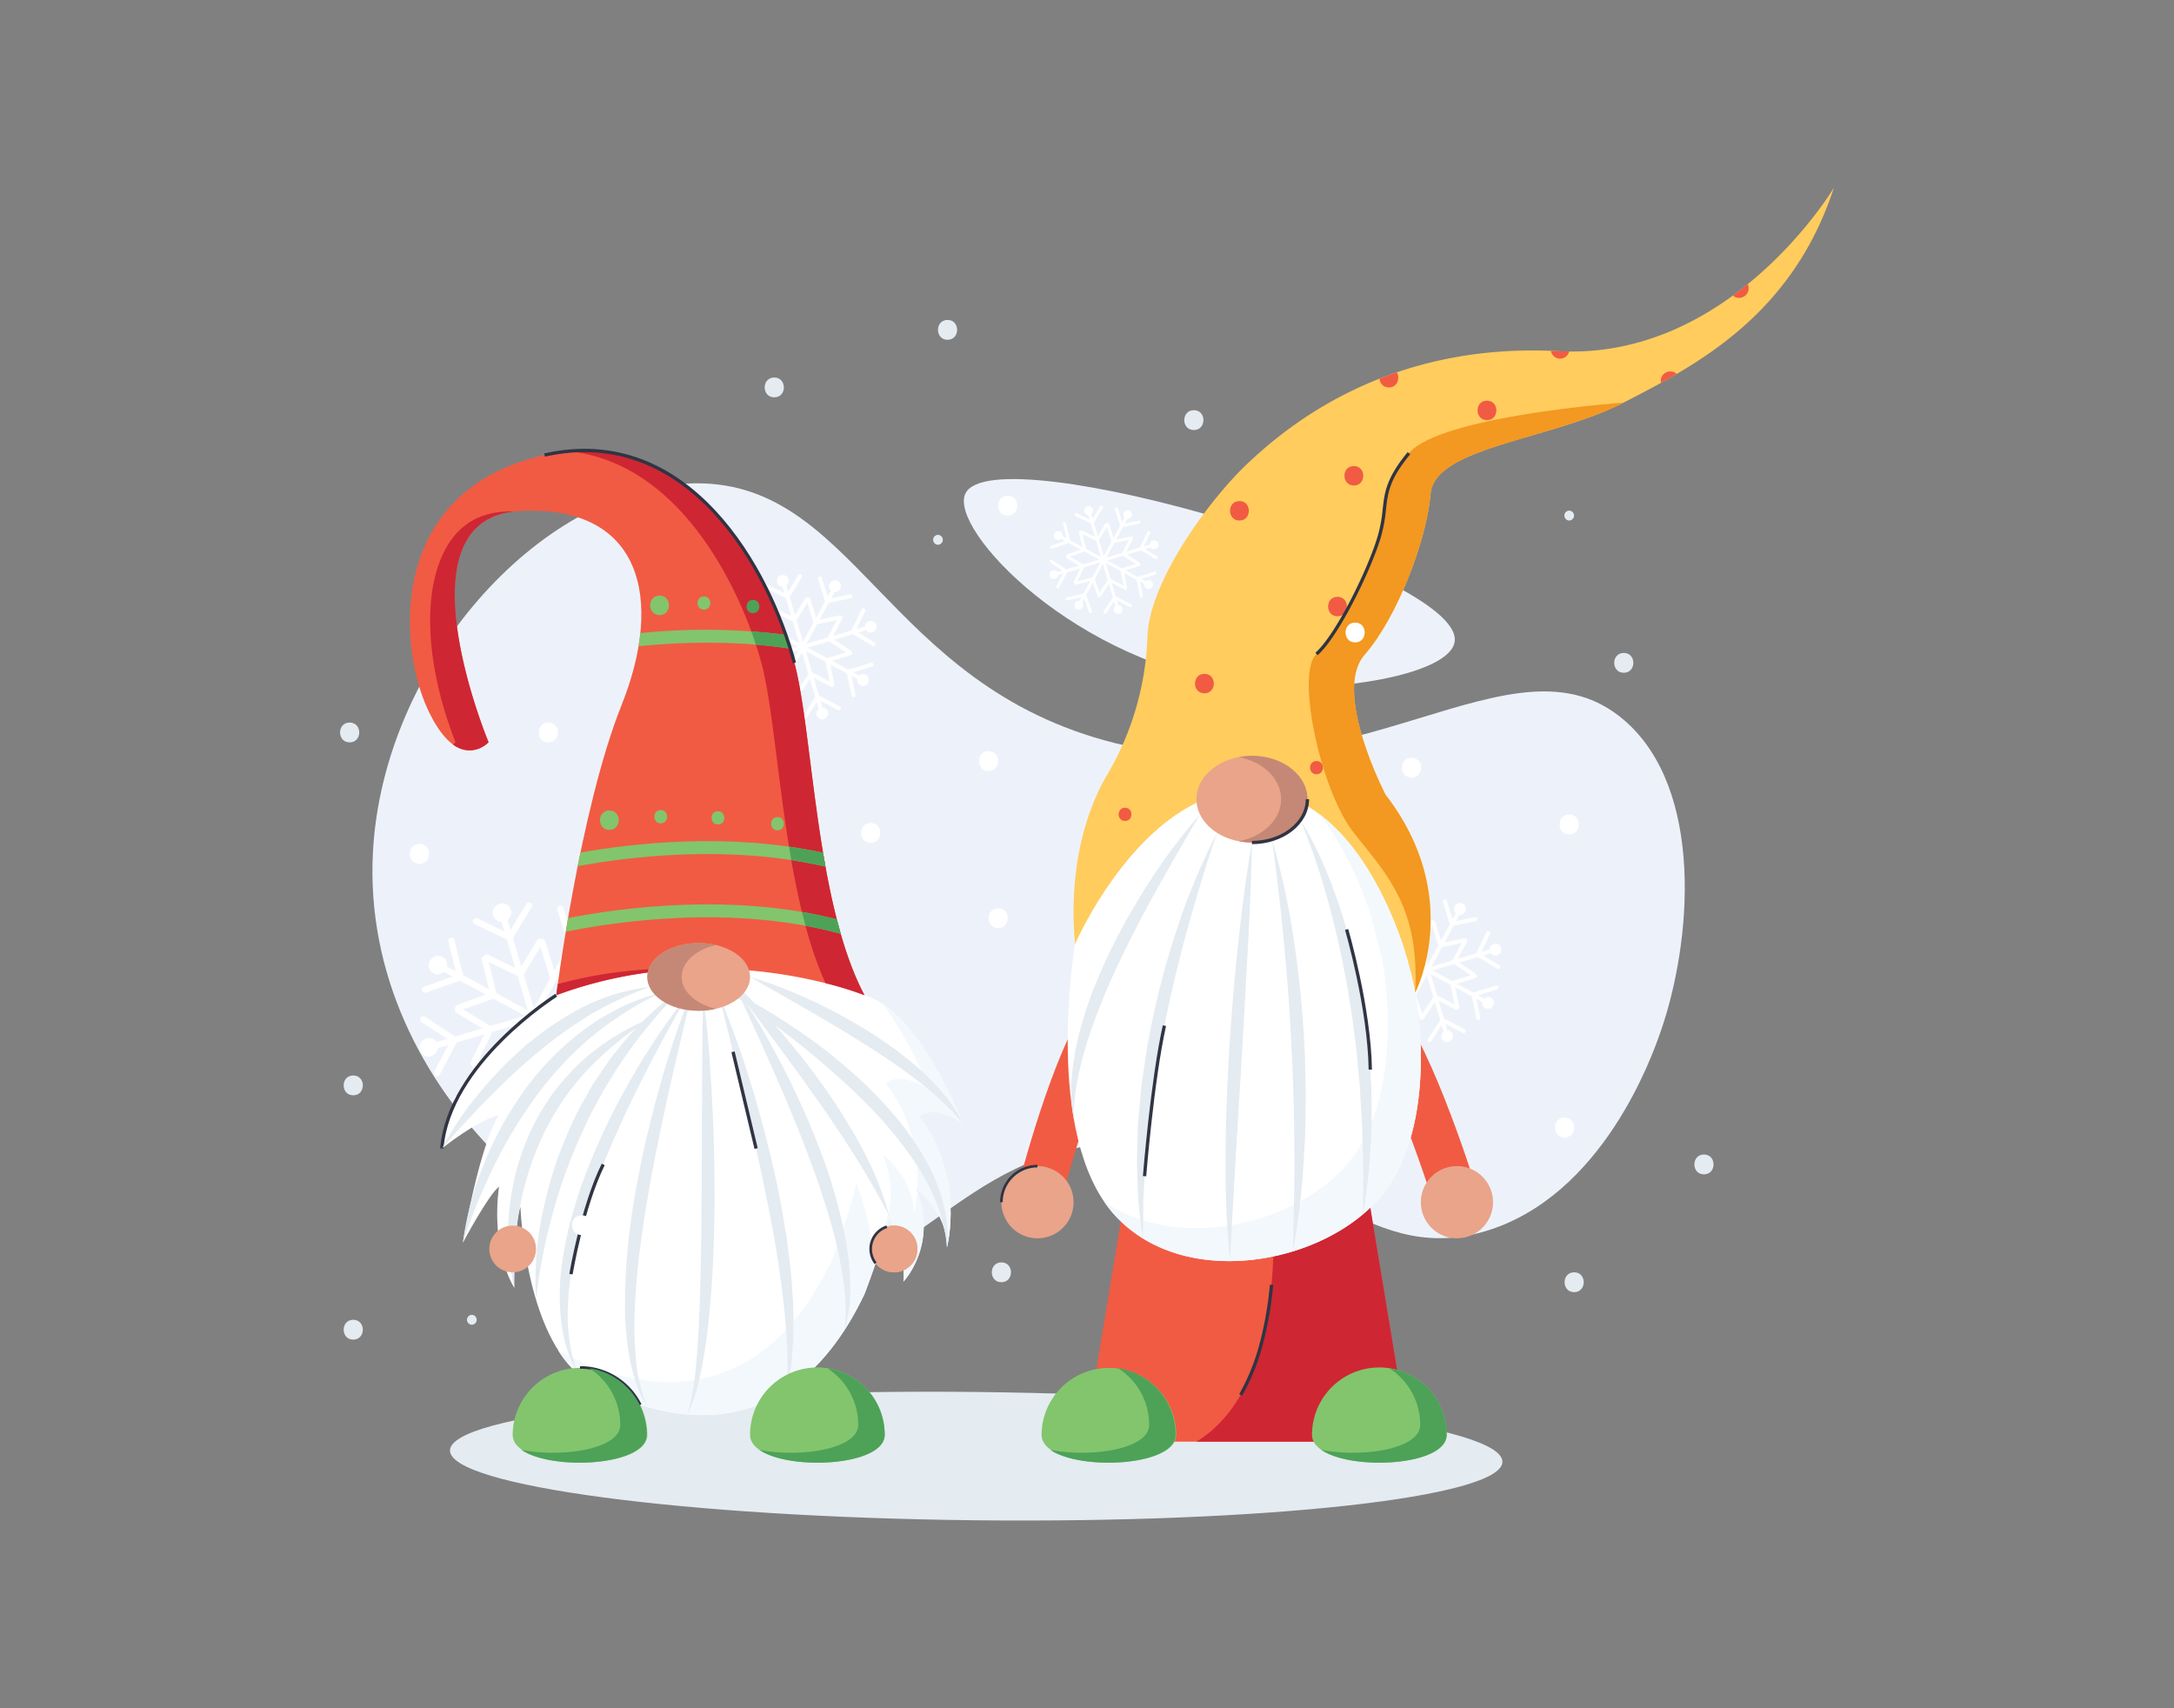 <svg id="Layer_1" data-name="Layer 1" xmlns="http://www.w3.org/2000/svg" viewBox="0 0 700 550"><rect x="0" y="0" width="700" height="550" fill="#808080" stroke="none"/><title>christmas gnome</title><path d="M310.878,158.843c-5.717,11.509,35.843,55.427,89.766,61.605,28.399,3.254,66.712-3.219,67.765-14.081,2.133-21.999-148.104-66.501-157.531-47.523" fill="#edf2fa"/><path d="M522.973,231.888C548.902,254.213,544.733,303.412,534.696,332.162c-2.67,7.646-18.522,53.049-56.607,64.296-39.825,11.762-57.791-27.457-110.546-28.643-58.8-1.322-70.429,46.633-120.893,45.684-55.677-1.049-130.682-61.1-126.568-139.11,3.205-60.778,53.591-116.521,101.472-118.713,53.932-2.469,62.607,64.928,137.627,83.624,77.796,19.387,127.955-38.267,163.793-7.412" fill="#edf2fa"/><path d="M483.76,470.659c-.123,11.407-76.08,19.833-169.654,18.821-93.574-1.013-169.331-11.08-169.208-22.485.123-11.407,76.08-19.833,169.654-18.821s169.331,11.079,169.208,22.485" fill="#e4ebf1"/><path d="M364.449,195.224a.475.475,0,0,0-.199-.641l-5.032-2.654-1.278-4.3,4.212,2.222a.475.475,0,0,0,.693-.368l.038-.359a.467.467,0,0,0-.006-.149l-.945-4.518,4.018,2.177,1.109,5.305a.446.446,0,0,0,.097.203.474.474,0,0,0,.831-.397l-.944-4.518,1.413.765a1.299,1.299,0,0,0,.295,1.13,1.425,1.425,0,0,0,2.204-1.803,1.35,1.35,0,0,0-2-.136l-1.49-.808,4.506-1.393a.475.475,0,0,0-.281-.907l-5.393,1.668L362.353,183.605l4.506-1.392a.475.475,0,0,0,.229-.751l-.226-.28-.002-.003a.519.519,0,0,0-.108-.097l-3.881-2.538,4.549-1.352,4.645,2.806a.474.474,0,1,0,.491-.812l-3.906-2.36,1.859-.551c.014.017.021.037.036.055a1.424,1.424,0,0,0,2.204-1.802,1.443,1.443,0,0,0-2.52.839l-1.983.59,2.072-4.296a.474.474,0,0,0-.855-.412l-2.447,5.073-4.421,1.314,2.191-4.153a.48.48,0,0,0-.001-.445.467.467,0,0,0-.368-.249l-.359-.038a.488.488,0,0,0-.147.007l-4.527.946,2.177-4.017,5.313-1.111a.475.475,0,0,0-.195-.929l-4.527.947.825-1.523a1.444,1.444,0,0,0,1.209-2.318,1.425,1.425,0,0,0-2.204,1.803,1.756,1.756,0,0,0,.126.126l-.801,1.479-1.39-4.498a.475.475,0,0,0-.907.281l1.666,5.385-2.137,3.943-1.391-4.498a.47.47,0,0,0-.369-.327l-.366-.066a.472.472,0,0,0-.491.221l-2.438,4.037-1.291-4.343,2.885-4.776a.475.475,0,0,0-.812-.492l-2.438,4.038-.473-1.589a1.349,1.349,0,0,0,.271-1.992,1.425,1.425,0,0,0-2.205,1.802,1.301,1.301,0,0,0,1.04.514l.436,1.471-4.155-2.005a.474.474,0,1,0-.413.854l4.934,2.381,1.291,4.341-4.157-2.005a.475.475,0,0,0-.479.039l-.3.211a.473.473,0,0,0-.188.502l1.12,4.538-3.982-2.159-1.327-5.376a.474.474,0,0,0-.921.228l1.119,4.537-1.338-.724a1.297,1.297,0,0,0-.297-1.12,1.424,1.424,0,0,0-2.203,1.802,1.349,1.349,0,0,0,2.007.129l1.37.743-4.397,1.534a.474.474,0,0,0-.293.605.453.453,0,0,0,.081.144.473.473,0,0,0,.524.148l5.212-1.819,3.983,2.157-4.396,1.535a.471.471,0,0,0-.312.365l-.064.363a.476.476,0,0,0,.221.489l3.984,2.405-4.178,1.242-4.626-3.027a.474.474,0,1,0-.519.794l3.954,2.587-1.672.497c-.023-.035-.04-.069-.067-.102a1.425,1.425,0,0,0-2.205,1.802,1.443,1.443,0,0,0,2.517-.783l1.585-.47-2.148,4.07a.475.475,0,0,0,.053.522.476.476,0,0,0,.787-.08l2.581-4.891,4.224-1.256-2.033,4.214a.472.472,0,0,0,.039.479l.211.301.021.028a.475.475,0,0,0,.481.161l4.53-1.119-2.157,3.983-5.369,1.325a.474.474,0,0,0-.347.574.479.479,0,0,0,.093.186.473.473,0,0,0,.482.161l4.53-1.118-.692,1.277a1.443,1.443,0,0,0-1.323,2.303,1.425,1.425,0,0,0,2.205-1.803c-.016-.018-.033-.03-.048-.047l.692-1.279,1.537,4.405a.474.474,0,0,0,.896-.312l-1.822-5.221,2.157-3.983,1.538,4.404a.474.474,0,0,0,.75.21l.276-.229a.527.527,0,0,0,.095-.105l2.504-3.83,1.302,4.381-2.945,4.501a.476.476,0,0,0,.03.56.465.465,0,0,0,.107.096.473.473,0,0,0,.657-.137l2.505-3.828.477,1.607a1.346,1.346,0,0,0-.254,1.982,1.424,1.424,0,0,0,2.203-1.802,1.295,1.295,0,0,0-1.057-.513l-.485-1.632,4.212,2.222a.476.476,0,0,0,.642-.199m-2.619-6.616-4.268-2.252-1.511-5.084,4.787,2.593Zm3.923-7.047-4.567,1.412-4.683-2.536,5.178-1.54Zm-2.207-7.757-2.221,4.209-5.092,1.514,2.562-4.729Zm-7.127-4.185,1.49,4.82-2.511,4.635-1.547-5.205Zm-7.925,2.319,4.428,2.136,1.567,5.271-4.808-2.604Zm-3.956,7.265,4.68-1.634,4.818,2.61-5.282,1.571Zm2.338,7.936,2.164-4.484,5.266-1.566-2.636,4.866Zm7.177,3.705-1.548-4.436,2.635-4.866,1.561,5.253Z" fill="#fff"/><path d="M190.899,358.665a.998.998,0,0,0-.416-1.347l-10.579-5.58-2.686-9.04,8.852,4.672a.998.998,0,0,0,1.457-.775l.081-.754a1.049,1.049,0,0,0-.015-.311l-1.985-9.499,8.443,4.576,2.332,11.152a.991.991,0,0,0,.203.426.997.997,0,0,0,1.75-.834l-1.986-9.499,2.972,1.61a2.737,2.737,0,0,0,.619,2.376c2.437,2.98,7.076-.801,4.634-3.788a2.836,2.836,0,0,0-4.204-.288l-3.134-1.698,9.476-2.929a.998.998,0,1,0-.591-1.906l-11.337,3.506-8.29-4.492,9.474-2.929a.998.998,0,0,0,.482-1.578l-.475-.59-.005-.005a.983.983,0,0,0-.227-.203l-8.157-5.337,9.562-2.842,9.763,5.898a.998.998,0,0,0,1.033-1.707l-8.21-4.96,3.907-1.16c.029.038.046.079.078.117,2.437,2.982,7.075-.801,4.633-3.788-1.896-2.318-5.107-.543-5.299,1.764l-4.168,1.239,4.356-9.03a.997.997,0,1,0-1.797-.866L196.3,318.929l-9.293,2.762,4.607-8.731a.993.993,0,0,0-.003-.933.972.972,0,0,0-.773-.523l-.752-.081a1.015,1.015,0,0,0-.311.015l-9.516,1.989,4.575-8.445,11.17-2.334a.998.998,0,1,0-.409-1.953l-9.515,1.989,1.733-3.2c2.22.057,4.374-2.632,2.543-4.873-2.437-2.982-7.075.801-4.633,3.787a3.13,3.13,0,0,0,.265.266l-1.685,3.11-2.924-9.457a.998.998,0,1,0-1.906.591l3.501,11.32-4.492,8.289-2.924-9.456a.995.995,0,0,0-.775-.687l-.773-.14a.997.997,0,0,0-1.031.465l-5.126,8.489-2.713-9.127,6.065-10.042a.998.998,0,0,0-1.707-1.032L164.371,299.477l-.993-3.34a2.835,2.835,0,0,0,.569-4.188c-2.437-2.982-7.075.801-4.633,3.787a2.729,2.729,0,0,0,2.184,1.079l.919,3.092-8.737-4.216a.997.997,0,0,0-.866,1.797l10.372,5.006,2.713,9.126-8.737-4.215a.995.995,0,0,0-1.006.082l-.633.444a.999.999,0,0,0-.396,1.057l2.355,9.539-8.371-4.535-2.792-11.302a.997.997,0,1,0-1.936.478l2.355,9.539-2.813-1.523a2.731,2.731,0,0,0-.624-2.353c-2.438-2.981-7.076.801-4.634,3.788a2.839,2.839,0,0,0,4.221.272l2.878,1.559-9.243,3.226a.997.997,0,1,0,.658,1.883l10.956-3.824,8.373,4.535-9.244,3.226a1.001,1.001,0,0,0-.655.77l-.134.762a1,1,0,0,0,.466,1.027l8.375,5.058-8.781,2.609-9.726-6.363a.998.998,0,0,0-1.092,1.67l8.314,5.438-3.518,1.045c-.049-.071-.084-.144-.142-.214-2.437-2.98-7.074.801-4.633,3.788,1.864,2.28,5.002.603,5.292-1.647l3.331-.99-4.515,8.555a.999.999,0,0,0,.111,1.097,1.011,1.011,0,0,0,.307.25.998.998,0,0,0,1.349-.417l5.423-10.281,8.882-2.64L151.648,341.869a.995.995,0,0,0,.081,1.006l.445.633c.014.021.029.039.044.06a1.001,1.001,0,0,0,1.012.336l9.523-2.35-4.536,8.371-11.285,2.786a.997.997,0,0,0-.729,1.207,1.014,1.014,0,0,0,.196.392.997.997,0,0,0,1.012.337l9.522-2.35-1.454,2.683c-2.298-.266-4.677,2.522-2.779,4.843,2.437,2.981,7.075-.803,4.633-3.788-.032-.038-.068-.065-.101-.101l1.456-2.686,3.231,9.26a.998.998,0,0,0,1.884-.657L159.971,350.875l4.535-8.371,3.231,9.26a.997.997,0,0,0,1.579.439l.58-.481a1.003,1.003,0,0,0,.197-.221l5.265-8.05,2.738,9.209-6.191,9.462a.998.998,0,0,0,.063,1.177.968.968,0,0,0,.227.203.997.997,0,0,0,1.38-.288l5.265-8.051,1.004,3.378a2.831,2.831,0,0,0-.536,4.166c2.437,2.981,7.075-.801,4.633-3.787a2.72,2.72,0,0,0-2.222-1.077l-1.02-3.431,8.853,4.671a.997.997,0,0,0,1.346-.417M185.393,344.758l-8.97-4.733-3.177-10.689,10.062,5.452Zm8.249-14.813-9.6,2.968-9.844-5.333,10.884-3.236Zm-4.641-16.307-4.668,8.848-10.705,3.181,5.386-9.941Zm-14.982-8.8,3.132,10.135-5.279,9.745L168.621,313.775Zm-16.659,4.878,9.307,4.489,3.293,11.08-10.107-5.475Zm-8.319,15.272,9.84-3.435,10.129,5.487L157.904,330.341Zm4.917,16.682,4.549-9.426,11.07-3.291-5.541,10.229Zm15.087,7.788-3.255-9.326,5.541-10.228,3.282,11.043Z" fill="#fff"/><path d="M270.696,228.342a.637.637,0,0,0-.266-.86l-6.747-3.559-1.714-5.765,5.646,2.98a.636.636,0,0,0,.928-.496l.052-.48a.626.626,0,0,0-.01-.199L267.321,213.906l5.385,2.917,1.488,7.114a.619.619,0,0,0,.13.271.636.636,0,0,0,1.115-.532l-1.267-6.059,1.896,1.027a1.74,1.74,0,0,0,.395,1.516,1.909,1.909,0,0,0,2.955-2.416,1.807,1.807,0,0,0-2.68-.183l-1.999-1.084,6.041-1.868a.636.636,0,1,0-.376-1.215l-7.231,2.235-5.287-2.863,6.042-1.869a.637.637,0,0,0,.308-1.007l-.303-.376-.002-.003a.606.606,0,0,0-.146-.13l-5.203-3.403,6.099-1.813,6.226,3.76a.637.637,0,1,0,.66-1.089l-5.237-3.162,2.491-.741c.019.024.031.05.05.076a1.91,1.91,0,0,0,2.956-2.416,1.935,1.935,0,0,0-3.379,1.125l-2.659.79,2.778-5.759a.636.636,0,0,0-1.145-.553l-3.281,6.802-5.926,1.761,2.937-5.568a.635.635,0,0,0-.001-.596.62.62,0,0,0-.493-.333l-.481-.051a.613.613,0,0,0-.197.01l-6.069,1.269,2.917-5.386,7.124-1.49a.636.636,0,1,0-.261-1.245l-6.069,1.27,1.106-2.041a1.936,1.936,0,0,0,1.622-3.108c-1.555-1.901-4.513.511-2.956,2.415a1.954,1.954,0,0,0,.168.169l-1.073,1.985-1.865-6.031a.637.637,0,0,0-1.217.376l2.233,7.219-2.865,5.287-1.864-6.031a.638.638,0,0,0-.494-.439l-.493-.088a.635.635,0,0,0-.659.296l-3.27,5.414-1.73-5.821,3.868-6.404a.636.636,0,0,0-1.088-.658l-3.27,5.413-.633-2.13a1.81,1.81,0,0,0,.363-2.673,1.91,1.91,0,0,0-2.955,2.417,1.748,1.748,0,0,0,1.393.688l.585,1.972-5.572-2.69a.637.637,0,0,0-.77.976.63.63,0,0,0,.216.169l6.615,3.193,1.731,5.82-5.572-2.688a.637.637,0,0,0-.643.052l-.403.283a.638.638,0,0,0-.252.673l1.502,6.084-5.339-2.892-1.78-7.208a.636.636,0,1,0-1.235.304l1.502,6.084-1.793-.972a1.743,1.743,0,0,0-.399-1.501,1.909,1.909,0,0,0-2.955,2.416,1.81,1.81,0,0,0,2.692.173l1.836.994-5.894,2.057a.636.636,0,1,0,.418,1.202l6.989-2.439,5.339,2.893-5.894,2.056a.64.64,0,0,0-.417.491l-.085.486a.639.639,0,0,0,.297.656l5.34,3.225-5.598,1.664-6.203-4.057a.636.636,0,1,0-.696,1.065l5.301,3.468-2.243.666c-.032-.045-.054-.09-.09-.135a1.909,1.909,0,0,0-2.955,2.415,1.935,1.935,0,0,0,3.374-1.051l2.124-.631-2.878,5.456a.637.637,0,0,0,.069.699.62.62,0,0,0,.197.161.635.635,0,0,0,.858-.266l3.459-6.556,5.666-1.684-2.726,5.648a.633.633,0,0,0,.052.642l.284.404a.367.367,0,0,0,.028.037.637.637,0,0,0,.644.214L252.745,217.428l-2.893,5.339-7.198,1.776a.636.636,0,0,0-.464.771.618.618,0,0,0,.125.249.634.634,0,0,0,.645.215l6.073-1.499-.927,1.713a1.934,1.934,0,0,0-1.773,3.088,1.909,1.909,0,0,0,2.955-2.416c-.019-.024-.044-.04-.064-.064l.928-1.714,2.062,5.905a.636.636,0,1,0,1.201-.418l-2.442-6.999,2.892-5.34,2.062,5.906a.637.637,0,0,0,1.007.281l.369-.309a.632.632,0,0,0,.126-.14l3.358-5.133,1.746,5.872-3.949,6.035a.636.636,0,0,0,.04.75.586.586,0,0,0,.145.13.635.635,0,0,0,.88-.184l3.358-5.133.641,2.153a1.807,1.807,0,0,0-.344,2.658,1.91,1.91,0,0,0,2.956-2.416,1.74,1.74,0,0,0-1.417-.686l-.651-2.187,5.646,2.979a.637.637,0,0,0,.86-.266m-3.512-8.87-5.721-3.018-2.025-6.818,6.417,3.477Zm5.26-9.447-6.123,1.893-6.277-3.401,6.942-2.065Zm-2.959-10.4-2.977,5.643-6.828,2.029,3.436-6.34Zm-9.556-5.612,1.999,6.464-3.368,6.215-2.073-6.979Zm-10.623,3.111,5.935,2.863,2.101,7.067-6.447-3.493Zm-5.305,9.74,6.274-2.19,6.461,3.498-7.083,2.105ZM247.137,217.501l2.9-6.01,7.06-2.099-3.534,6.523Zm9.622,4.967-2.075-5.948,3.534-6.523,2.094,7.043Z" fill="#fff"/><path d="M471.894,332.295a.636.636,0,0,0-.266-.859l-6.747-3.56-1.714-5.765,5.646,2.98a.635.635,0,0,0,.928-.495l.052-.48a.626.626,0,0,0-.01-.199l-1.266-6.057,5.385,2.917,1.488,7.113a.618.618,0,0,0,.13.272.636.636,0,0,0,1.115-.533l-1.267-6.058,1.896,1.027a1.738,1.738,0,0,0,.395,1.515,1.909,1.909,0,0,0,2.955-2.415,1.807,1.807,0,0,0-2.68-.184l-1.999-1.083,6.041-1.868a.636.636,0,1,0-.376-1.214l-7.231,2.235-5.287-2.864L475.126,314.851a.637.637,0,0,0,.308-1.007l-.303-.376-.002-.004a.624.624,0,0,0-.146-.129l-5.203-3.404,6.099-1.813,6.226,3.761a.637.637,0,0,0,.66-1.09l-5.237-3.161,2.491-.742c.019.026.031.051.05.076a1.91,1.91,0,0,0,2.956-2.416,1.935,1.935,0,0,0-3.379,1.125l-2.659.79,2.778-5.758a.636.636,0,0,0-1.145-.553l-3.281,6.802-5.926,1.761,2.937-5.568a.637.637,0,0,0-.001-.597.619.619,0,0,0-.493-.332l-.481-.052a.614.614,0,0,0-.197.011l-6.069,1.268,2.917-5.385,7.124-1.49a.636.636,0,1,0-.261-1.245l-6.069,1.269,1.106-2.04a1.936,1.936,0,0,0,1.622-3.108c-1.555-1.901-4.513.511-2.956,2.415a1.82,1.82,0,0,0,.169.169l-1.074,1.985-1.865-6.032a.637.637,0,0,0-1.217.376l2.233,7.219-2.865,5.288-1.864-6.032a.635.635,0,0,0-.494-.437l-.493-.089a.638.638,0,0,0-.659.297l-3.269,5.413-1.731-5.82,3.868-6.404a.636.636,0,0,0-1.088-.658l-3.27,5.413-.633-2.131a1.808,1.808,0,0,0,.363-2.672,1.909,1.909,0,0,0-2.955,2.416,1.745,1.745,0,0,0,1.393.688l.585,1.973-5.572-2.69a.636.636,0,1,0-.553,1.145l6.615,3.192,1.731,5.821-5.572-2.687a.634.634,0,0,0-.643.052l-.403.282a.64.64,0,0,0-.252.674L450.58,306.695l-5.339-2.893-1.78-7.208a.636.636,0,1,0-1.235.305l1.502,6.084-1.793-.973a1.744,1.744,0,0,0-.399-1.501,1.91,1.91,0,0,0-2.955,2.417,1.811,1.811,0,0,0,2.692.173l1.836.993-5.894,2.058a.636.636,0,1,0,.418,1.202l6.989-2.439,5.339,2.893-5.894,2.056a.638.638,0,0,0-.417.491l-.085.486a.639.639,0,0,0,.297.656l5.341,3.225-5.6,1.664-6.203-4.057a.636.636,0,1,0-.696,1.064l5.301,3.469-2.243.666c-.032-.045-.054-.092-.09-.136a1.909,1.909,0,0,0-2.955,2.415,1.934,1.934,0,0,0,3.374-1.049l2.124-.631-2.878,5.456a.637.637,0,0,0,.069.699.649.649,0,0,0,.197.161.635.635,0,0,0,.858-.266l3.459-6.556,5.666-1.684-2.726,5.647a.634.634,0,0,0,.052.643l.284.403a.224.224,0,0,0,.028.037.636.636,0,0,0,.644.215l6.074-1.499-2.893,5.339-7.198,1.776a.635.635,0,0,0-.464.771.618.618,0,0,0,.125.249.634.634,0,0,0,.645.215l6.073-1.499-.927,1.713a1.933,1.933,0,0,0-1.773,3.088,1.909,1.909,0,0,0,2.955-2.416c-.019-.024-.044-.042-.064-.064l.928-1.714,2.062,5.905a.636.636,0,1,0,1.201-.418l-2.442-6.999,2.892-5.34,2.062,5.906a.636.636,0,0,0,1.007.28l.369-.308a.657.657,0,0,0,.126-.14l3.358-5.134,1.746,5.873-3.948,6.035a.634.634,0,0,0,.039.75.608.608,0,0,0,.145.13.634.634,0,0,0,.88-.185l3.358-5.132.641,2.153a1.806,1.806,0,0,0-.344,2.657,1.91,1.91,0,0,0,2.956-2.415,1.737,1.737,0,0,0-1.417-.687l-.651-2.188,5.646,2.979a.637.637,0,0,0,.86-.266m-3.512-8.869-5.721-3.02-2.025-6.817,6.417,3.477Zm5.26-9.447-6.123,1.893-6.278-3.402,6.942-2.064Zm-2.959-10.401-2.977,5.643-6.828,2.03,3.436-6.34Zm-9.556-5.611,1.999,6.463-3.368,6.215-2.073-6.978Zm-10.623,3.111,5.935,2.862,2.101,7.067-6.447-3.493Zm-5.305,9.739,6.274-2.19,6.461,3.5-7.083,2.105Zm3.136,10.639,2.9-6.01,7.06-2.099-3.534,6.523Zm9.622,4.967-2.075-5.948,3.534-6.524,2.094,7.043Z" fill="#fff"/><polygon points="349.165 464.165 453.668 464.165 432.783 337.859 370.048 337.859 349.165 464.165" fill="#f15b43"/><path d="M407.105,363.027l33.545,22.405,13.017,78.733H385.252c36.788-22.573,21.853-101.138,21.853-101.138" fill="#cf2633"/><path d="M399.938,449.395l-.922-.533a68.204,68.204,0,0,0,6.578-16.308,113.403,113.403,0,0,0,3.293-18.949l1.061.1a114.517,114.517,0,0,1-3.326,19.128A69.336,69.336,0,0,1,399.938,449.395Z" fill="#303443"/><path d="M462.135,389.245l13.958-4.352c-2.739-8.784-16.987-53.138-28.582-63.712l-9.851,10.8c6.383,5.823,18.157,36.992,24.475,57.264" fill="#f15b43"/><path d="M341.148,388.842c3.061-12.25,12.869-46.523,21.382-57.876l-11.694-8.769c-11.822,15.762-22.673,58.304-23.87,63.102Z" fill="#f15b43"/><path d="M455.672,319.565s16.039-30.574-9.523-63.654c0,0-17.291-33.08-6.767-45.109,10.526-12.028,19.96-36.839,21.257-51.875,1.299-15.037,38.889-17.292,62.196-29.322,23.306-12.028,54.131-27.817,67.664-69.167,0,0-33.08,55.635-88.716,52.627-55.635-3.007-87.963,24.811-99.992,36.088s-31.576,37.592-32.329,55.635a93.686,93.686,0,0,1-12.781,44.358c-6.766,11.278-12.782,30.073-10.526,54.883,0,0,21.804-50.372,57.14-49.621,35.335.752,50.623,52.879,52.377,65.158" fill="#ffcc5d"/><path d="M457.496,387.07a11.619,11.619,0,1,0,11.618-11.619,11.619,11.619,0,0,0-11.618,11.619" fill="#e9a48a"/><path d="M322.437,387.07a11.619,11.619,0,1,0,11.619-11.619,11.619,11.619,0,0,0-11.619,11.619" fill="#e9a48a"/><path d="M322.857,387.069h-.842a12.054,12.054,0,0,1,12.04-12.04v.842A11.211,11.211,0,0,0,322.857,387.069Z" fill="#303443"/><path d="M346.157,304.028l.128-.287c1.733-3.864,23.153-50.054,57.012-49.334,26.878.572,42.146,30.858,48.693,50.733l3.684,14.425s7.769,38.593-8.772,62.652c-16.54,24.057-64.656,34.584-87.962,9.021-23.307-25.561-12.782-87.211-12.782-87.211" fill="#fff"/><path d="M455.672,319.565l-3.684-14.425c-4.537-13.775-13.268-32.544-27.146-42.961,7.875,10.077,13.261,22.473,16.503,32.318l3.684,14.425s7.77,38.594-8.771,62.652c-14.976,21.783-55.835,32.469-80.73,15.325a39.509,39.509,0,0,0,3.41,4.34c23.307,25.562,71.424,15.038,87.963-9.021,16.541-24.057,8.771-62.652,8.771-62.652" fill="#f3f8fd"/><path d="M385.252,257.307c0,7.706,7.997,13.954,17.862,13.954,9.867,0,17.863-6.248,17.863-13.954,0-7.707-7.996-13.954-17.863-13.954-9.864,0-17.862,6.247-17.862,13.954" fill="#e9a48a"/><path d="M403.115,243.353a22.581,22.581,0,0,0-4.24.412c7.813,1.489,13.622,6.978,13.622,13.542,0,6.563-5.808,12.054-13.622,13.542a22.58,22.58,0,0,0,4.24.413c9.865,0,17.861-6.248,17.861-13.955s-7.995-13.954-17.861-13.954" fill="#c58877"/><path d="M430.662,198.415c-4.031,0-4.038-6.266,0-6.266,4.032,0,4.038,6.266,0,6.266" fill="#f15b43"/><path d="M387.809,223.224c-4.032,0-4.038-6.266,0-6.266,4.031,0,4.038,6.266,0,6.266" fill="#f15b43"/><path d="M423.896,249.289c2.744,0,2.748-4.264,0-4.264-2.743,0-2.748,4.264,0,4.264" fill="#f15b43"/><path d="M399.086,167.589c-4.032,0-4.038-6.265,0-6.265,4.031,0,4.038,6.265,0,6.265" fill="#f15b43"/><path d="M362.247,264.325c2.743,0,2.748-4.264,0-4.264-2.744,0-2.748,4.264,0,4.264" fill="#f15b43"/><path d="M451.713,286.881c2.744,0,2.748-4.264,0-4.264-2.744,0-2.748,4.264,0,4.264" fill="#f15b43"/><path d="M435.925,156.313c-4.031,0-4.038-6.266,0-6.266,4.032,0,4.038,6.266,0,6.266" fill="#f15b43"/><path d="M478.779,135.262c-4.032,0-4.038-6.266,0-6.266,4.031,0,4.038,6.266,0,6.266" fill="#f15b43"/><path d="M447.202,124.736a2.917,2.917,0,0,1-2.999-2.807q2.708-1.065,5.573-2.042c1.076,1.849.222,4.849-2.574,4.849" fill="#f15b43"/><path d="M537.797,119.599a2.899,2.899,0,0,1,2.079.799q-2.546,1.493-5.06,2.876a3.023,3.023,0,0,1,2.981-3.675" fill="#f15b43"/><path d="M562.743,91.479a3.104,3.104,0,0,1-2.768,4.436,2.905,2.905,0,0,1-2.016-.741c1.658-1.209,3.244-2.447,4.784-3.695" fill="#f15b43"/><path d="M499.372,112.974c.806.031,1.598.047,2.413.09,1.173.064,2.32.065,3.474.076a3.005,3.005,0,0,1-5.887-.166" fill="#f15b43"/><path d="M441.557,350.192l-.478-8.168-.278-4.084-.47-4.065c-.332-2.709-.594-5.427-.985-8.13a207.51,207.51,0,0,0-7.389-31.875c-3.354-10.367-7.453-20.578-13.205-29.825a229.929,229.929,0,0,1,10.088,30.73l1.005,3.905.899,3.93c.611,2.617,1.226,5.231,1.686,7.879.468,2.647,1.122,5.255,1.516,7.912l1.272,7.956c.407,2.654.701,5.325,1.059,7.987l.513,3.998.349,4.017.764,8.032c.12,2.685.277,5.371.449,8.059l.248,4.035c.069,1.344.044,2.692.096,4.039l.208,8.094c.118,5.402-.1,10.803.048,16.249.776-5.364,1.545-10.76,2.002-16.18.268-5.426.809-10.868.658-16.316.004-2.726-.006-5.453-.054-8.18" fill="#e4ebf1"/><path d="M419.978,336.228c-.298-5.569-.732-11.128-1.25-16.679-.629-5.541-1.218-11.084-2.103-16.59a234.191,234.191,0,0,0-7.059-32.652c1.536,11.026,2.778,22.03,3.836,33.05,1.019,11.02,1.919,22.042,2.406,33.086q.891,16.556.942,33.154c.15,11.073-.247,22.132-.393,33.276a261.279,261.279,0,0,0,3.651-33.202c.393-5.569.331-11.145.434-16.721.023-2.789-.113-5.575-.162-8.363-.054-2.789-.137-5.575-.303-8.359" fill="#e4ebf1"/><path d="M395.772,338.44c-.626,11.249-1.131,22.51-1.135,33.791a310.643,310.643,0,0,0,1.423,33.802c.542-11.27,1.194-22.48,1.834-33.698l2.044-33.644,1.881-33.672c.578-11.234,1.076-22.476,1.295-33.757-1.94,11.118-3.341,22.301-4.532,33.502-1.21,11.201-2.105,22.431-2.81,33.676" fill="#e4ebf1"/><path d="M370.386,331.693c-.496,2.765-1.047,5.519-1.486,8.293l-1.189,8.346c-.426,2.776-.549,5.594-.84,8.387-.252,2.798-.537,5.592-.559,8.407l-.241,8.421c.024,2.809.166,5.619.252,8.42l.188,4.2c.115,1.399.275,2.795.435,4.187q.463,4.181,1.02,8.334.109-4.207.136-8.383l.028-4.171.243-4.169c.156-2.777.229-5.55.434-8.317l.756-8.288c1.187-11.02,2.666-22.009,4.919-32.866,2.1-10.883,4.682-21.678,7.582-32.402,2.95-10.715,6.197-21.357,9.818-31.94a209.592,209.592,0,0,0-12.925,30.996,268.352,268.352,0,0,0-8.572,32.545" fill="#e4ebf1"/><path d="M386.4,262.195a181.602,181.602,0,0,0-16.206,21.599c-2.486,3.762-4.776,7.648-7.029,11.561-2.209,3.938-4.272,7.959-6.265,12.02-1.908,4.102-3.708,8.26-5.332,12.494a125.796,125.796,0,0,0-4.095,12.986,81.556,81.556,0,0,0-2.32,13.434,51.253,51.253,0,0,0,.52,13.55c.152-9.015,2.214-17.668,4.93-26.081a210.683,210.683,0,0,1,10.066-24.589c3.798-8.033,7.987-15.893,12.307-23.703,4.35-7.794,8.843-15.525,13.424-23.272" fill="#e4ebf1"/><path d="M460.64,158.925c-1.297,15.037-10.731,39.847-21.257,51.876-10.524,12.029,6.767,45.109,6.767,45.109,25.561,33.081,9.523,63.654,9.523,63.654v-.001c1.453-27.334-8.971-37.823-19.748-51.412-10.775-13.59-18.795-51.568-12.028-57.582,6.766-6.016,17.292-27.568,20.307-38.093,3.015-10.525-.509-14.535,9.464-26.564,9.974-12.029,69.169-16.308,69.169-16.308-23.307,12.029-60.898,14.286-62.196,29.321" fill="#f39821"/><path d="M424.249,210.968l-.707-.796c6.776-6.024,17.195-27.529,20.148-37.842a47.238,47.238,0,0,0,1.514-8.387c.604-5.374,1.127-10.014,8.054-18.371l.82.68c-6.726,8.111-7.207,12.391-7.816,17.81a48.766,48.766,0,0,1-1.548,8.561C441.729,183.051,431.15,204.832,424.249,210.968Z" fill="#303443"/><path d="M440.686,344.388c-.311-19.981-7.53-44.736-7.604-44.984l1.021-.301c.073.249,7.333,25.141,7.646,45.27Z" fill="#303443"/><path d="M403.114,271.793V270.729c9.556,0,17.33-6.021,17.33-13.421h1.064C421.509,265.295,413.257,271.793,403.114,271.793Z" fill="#303443"/><path d="M369.064,378.732l-1.061-.084c.024-.307,2.47-30.856,6.407-48.546l1.039.23C371.529,347.951,369.089,378.427,369.064,378.732Z" fill="#303443"/><path d="M179.108,320.424s-34.584,21.552-36.839,49.37c0,0,11.528-9.273,18.42-10.777,0,0-5.639,7.017-11.654,41.1,0,0,8.271-15.538,11.654-18.044,0,0-3.132,18.545,4.886,32.579,0,0,0-21.051,2.005-26.063,0,0,1.504,44.608,22.555,56.637,21.052,12.029,63.153,24.057,88.213-28.569,0,0,6.016-15.538,8.02-25.061,0,0,5.513,14.035,4.512,21.051,0,0,11.528-12.028,4.009-30.072,0,0,10.024,7.016,10.024,19.045,0,0,6.015-22.554-9.021-42.102,0,0,4.009-4.51,14.033,2.005,0,0-13.842-36.009-31.577-41.099-17.734-5.091-16.038-24.059-16.038-24.059s-83.704,16.039-83.202,24.059" fill="#fff"/><path d="M253.891,298.041a20.274,20.274,0,0,0,10.617,10.585,27.621,27.621,0,0,1-2.199-12.26s-3.236.621-8.418,1.675" fill="#f3f8fd"/><path d="M294.27,390.978c0-12.03-10.025-19.048-10.025-19.048,7.52,18.045-4.009,30.073-4.009,30.073,1.003-7.016-4.511-21.051-4.511-21.051-2.005,9.523-8.019,25.061-8.019,25.061-24.981,52.459-66.892,40.675-88.009,28.684A30.799,30.799,0,0,0,190.135,445.227c21.051,12.029,63.153,24.057,88.214-28.569,0,0,6.014-15.538,8.019-25.061,0,0,5.513,14.034,4.511,21.051,0,0,11.04-11.535,4.444-28.953a42.928,42.928,0,0,1-1.053,7.284" fill="#f3f8fd"/><path d="M309.925,361.523s-10.891-28.31-25.727-38.267c9.118,12.103,15.084,27.623,15.084,27.623-10.024-6.515-14.035-2.004-14.035-2.004,9.449,12.283,10.585,25.751,10.124,34.066,1.988,1.574,9.542,8.232,9.542,18.68,0,0,6.015-22.556-9.022-42.102,0,0,4.01-4.511,14.035,2.004" fill="#f3f8fd"/><path d="M142.799,369.837l-1.061-.086c2.251-27.764,36.74-49.562,37.089-49.778l.562.902C179.046,321.09,145.007,342.609,142.799,369.837Z" fill="#303443"/><path d="M179.108,320.424s7.517-59.645,21.051-93.476c13.533-33.832,6.767-64.657-33.08-62.402-39.846,2.255-9.773,74.431-9.773,74.431s-9.774,10.524-19.549-10.526c-9.773-21.051-12.78-70.672,37.592-81.948,50.372-11.277,74.43,44.358,80.446,66.912,6.014,22.555,6.766,77.187,22.554,107.01,0,0-47.365-19.298-99.24,0" fill="#f15b43"/><path d="M245.151,213.415c5.762,21.613,6.704,72.664,20.662,103.131a104.113,104.113,0,0,1,12.536,3.878c-15.789-29.822-16.541-84.455-22.555-107.01-5.702-21.382-27.623-72.481-72.8-68.133,38.017,3.828,56.922,48.504,62.157,68.133" fill="#cf2633"/><path d="M165.642,164.67c-7.175-.224-11.75,1.706-14.639,3.606-14.444,9.497-17.019,38.146-4.34,70.7a7.59,7.59,0,0,1-.819.718,8.536,8.536,0,0,0,11.462-.718s-29.326-70.393,8.336-74.306" fill="#cf2633"/><path d="M179.589,316.838c-.318,2.295-.481,3.586-.481,3.586a138.472,138.472,0,0,1,43.507-8.482,143.247,143.247,0,0,0-43.026,4.896" fill="#cf2633"/><path d="M265.792,279.025q-.401-2.221-.773-4.452c-30.208-6.635-61.303-3.065-78.117-.094-.307,1.476-.607,2.945-.897,4.396,16.281-3.01,48.707-7.1,79.787.15" fill="#82c56d"/><path d="M252.956,204.395a206.189,206.189,0,0,0-46.785-.563c-.146,1.393-.33,2.804-.569,4.237,13.946-1.393,31.273-1.878,48.855.765-.444-1.404-.95-2.898-1.501-4.439" fill="#82c56d"/><path d="M270.705,300.644q-.658-2.294-1.26-4.655c-34.13-8.69-70.368-3.566-86.536-.403-.26,1.511-.511,2.987-.745,4.401,15.224-3.11,53.363-9.01,88.541.658" fill="#82c56d"/><path d="M254.054,272.598q.351,2.163.731,4.322c3.668.559,7.347,1.251,11.006,2.104-.005-.029-.009-.06-.015-.088q-.393-2.176-.757-4.364c-3.653-.801-7.315-1.452-10.966-1.974" fill="#4da258"/><path d="M243.402,207.567c3.655.299,7.346.71,11.053,1.267-.017-.051-.033-.104-.05-.156-.432-1.359-.92-2.797-1.45-4.282-3.712-.506-7.403-.872-11.052-1.131.546,1.489,1.048,2.929,1.499,4.303" fill="#4da258"/><path d="M270.702,300.631q-.656-2.288-1.257-4.642c-3.727-.949-7.479-1.724-11.227-2.365q.544,2.246,1.137,4.44c3.795.7,7.591,1.545,11.35,2.58l-.003-.014" fill="#4da258"/><path d="M196.208,267.206c4.032,0,4.038-6.265,0-6.265-4.031,0-4.038,6.265,0,6.265" fill="#82c56d"/><path d="M212.748,265.078c2.744,0,2.748-4.264,0-4.264-2.743,0-2.748,4.264,0,4.264" fill="#82c56d"/><path d="M231.169,265.453c2.743,0,2.748-4.264,0-4.264-2.744,0-2.748,4.264,0,4.264" fill="#82c56d"/><path d="M250.339,267.334c2.744,0,2.748-4.265,0-4.265-2.743,0-2.748,4.265,0,4.265" fill="#82c56d"/><path d="M212.373,198.039c4.031,0,4.038-6.266,0-6.266-4.032,0-4.038,6.266,0,6.266" fill="#82c56d"/><path d="M226.658,196.286c2.743,0,2.748-4.264,0-4.264-2.744,0-2.748,4.264,0,4.264" fill="#82c56d"/><path d="M242.446,197.414c2.743,0,2.748-4.264,0-4.264-2.744,0-2.748,4.264,0,4.264" fill="#4da258"/><path d="M172.539,339.324c2.769-2.22,5.486-4.518,8.41-6.521,2.786-2.219,5.878-3.943,8.818-5.951a113.923,113.923,0,0,1,19.409-9.068,64.036,64.036,0,0,0-20.973,6.208,94.015,94.015,0,0,0-9.512,5.564c-3.105,1.982-5.929,4.324-8.834,6.567a127.427,127.427,0,0,0-15.375,15.609,103.16,103.16,0,0,0-12.214,18.062q7.14-8.227,14.628-15.891c5.035-5.084,10.199-10.005,15.642-14.579" fill="#e4ebf1"/><path d="M181.11,342.738c1.449-1.647,3.048-3.143,4.603-4.69,1.637-1.453,3.219-2.978,4.928-4.356a104.992,104.992,0,0,1,22.395-14.172,71.888,71.888,0,0,0-24.393,11.596A88.218,88.218,0,0,0,169.368,350.365a110.146,110.146,0,0,0-13.259,23.716,101.321,101.321,0,0,0-7.075,26.036,186.353,186.353,0,0,1,10.035-24.701,144.783,144.783,0,0,1,13.652-22.565,100,100,0,0,1,8.388-10.112" fill="#e4ebf1"/><path d="M221.395,320.424a210.983,210.983,0,0,0-18.408,27.348,214.812,214.812,0,0,0-14.269,29.844,161.314,161.314,0,0,0-5.092,15.818,113.066,113.066,0,0,0-3.014,16.395,71.791,71.791,0,0,0,.226,16.694,43.651,43.651,0,0,0,5.167,15.709c-3.898-10.347-3.728-21.392-2.16-31.99a159.703,159.703,0,0,1,8.774-31.144c1.867-5.089,4.019-10.078,6.24-15.037,2.184-4.98,4.578-9.868,6.99-14.757q7.339-14.613,15.545-28.881" fill="#e4ebf1"/><path d="M212.215,350.644c-1.593,5.561-2.955,11.186-4.291,16.82-1.296,5.642-2.394,11.333-3.427,17.038a207.558,207.558,0,0,0-3.261,34.674,98.586,98.586,0,0,0,1.378,17.433c1.064,5.722,2.706,11.473,5.816,16.385a53.902,53.902,0,0,1-3.783-16.655,119.778,119.778,0,0,1-.153-17.084c.353-5.696.788-11.393,1.57-17.064.718-5.673,1.528-11.344,2.547-16.984,1.899-11.306,4.283-22.542,6.754-33.772,2.518-11.222,5.196-22.417,7.91-33.653a307.719,307.719,0,0,0-11.06,32.861" fill="#e4ebf1"/><path d="M189.154,360.829c.465-1.08,1.081-2.083,1.615-3.128l3.325-6.213c2.486-3.981,4.79-8.098,7.62-11.864,5.246-7.863,11.7-14.774,18.178-21.84A128.127,128.127,0,0,0,206.722,329.061a73.969,73.969,0,0,0-19.672,12.869,75.857,75.857,0,0,0-8.854,9.874,80.666,80.666,0,0,0-6.881,11.374,83.486,83.486,0,0,0-4.676,12.424,80.215,80.215,0,0,0-2.52,12.977,74.817,74.817,0,0,0,1.457,26.073,115.522,115.522,0,0,1,1.755-25.603,95.139,95.139,0,0,1,7.742-24.052,84.462,84.462,0,0,1,14.27-20.749,108.021,108.021,0,0,1,15.464-13.215,81.845,81.845,0,0,0-5.7,6.635c-3.216,3.634-5.659,7.823-8.416,11.804-1.238,2.075-2.355,4.224-3.538,6.335a71.995,71.995,0,0,0-3.236,6.491,139.474,139.474,0,0,0-5.335,13.48l-2.065,6.943c-.602,2.337-1.123,4.695-1.657,7.045a105.755,105.755,0,0,0-2.269,28.668,181.756,181.756,0,0,1,5.425-27.909,166.051,166.051,0,0,1,9.693-26.481Z" fill="#e4ebf1"/><path d="M226.435,320.424c-.294,11.326-.351,22.622-.389,33.91-.067,11.29-.03,22.568-.154,33.839q-.026,8.454-.205,16.899c-.071,5.631-.259,11.258-.46,16.88-.248,5.618-.522,11.237-1.048,16.831a87.336,87.336,0,0,1-2.783,16.618c2.469-5.126,3.726-10.768,4.814-16.334,1.014-5.601,1.738-11.243,2.27-16.893,1.087-11.306,1.458-22.644,1.587-33.967.042-11.327-.175-22.646-.774-33.947-.577-11.302-1.425-22.592-2.858-33.835" fill="#e4ebf1"/><path d="M255.453,423.24c.037-2.74-.189-5.456-.384-8.176-.257-5.462-1.094-10.849-1.731-16.266-.897-5.37-1.754-10.752-2.874-16.076-1.079-5.335-2.358-10.621-3.642-15.902-1.408-5.25-2.768-10.512-4.385-15.7a303.466,303.466,0,0,0-10.894-30.695l7.759,31.544c2.517,10.507,4.962,21.021,7.073,31.59,2.218,10.546,4.108,21.156,5.449,31.823,1.288,10.666,2.3,21.402,1.476,32.244q.766-3.983,1.459-8.038c.296-2.706.419-5.43.638-8.16a40.726,40.726,0,0,0,.082-4.091Z" fill="#e4ebf1"/><path d="M296.795,344.905c-2.567-2.476-5.419-4.583-8.2-6.787-2.888-2.041-5.777-4.1-8.778-5.961-2.995-1.88-6.063-3.622-9.141-5.344-3.137-1.614-6.239-3.284-9.459-4.72A137.617,137.617,0,0,0,241.51,314.535l18.214,10.439c6.028,3.491,12.038,6.979,17.872,10.717,5.882,3.656,11.64,7.504,17.104,11.71A94.426,94.426,0,0,1,309.925,361.523c-3.044-6.413-7.938-11.816-13.13-16.618" fill="#e4ebf1"/><path d="M289.929,361.442a141.132,141.132,0,0,0-9.791-10.82A170.525,170.525,0,0,0,257.694,332.23c-4.744-3.266-9.617-6.348-14.636-9.158-2.85-2.955-5.794-5.82-8.883-8.537,1.009,1.388,2.027,2.759,3.041,4.138.261.565.516,1.128.776,1.692-1.755-.896-3.525-1.765-5.321-2.583,2.08,1.446,4.107,2.94,6.159,4.412,3.429,7.448,6.827,14.884,10.125,22.348,1.936,4.484,3.921,8.941,5.747,13.462,1.866,4.502,3.717,9.008,5.387,13.578,1.74,4.542,3.387,9.118,4.858,13.742q2.289,6.915,4.063,13.967a124.99,124.99,0,0,1,2.713,14.259,61.166,61.166,0,0,1,.271,14.571,47.987,47.987,0,0,0,1.773-14.709,94.497,94.497,0,0,0-1.571-14.805,167.978,167.978,0,0,0-8.203-28.5,259.349,259.349,0,0,0-12.109-26.966c-3.488-6.722-7.213-13.325-11.304-19.695.099.071.198.142.296.212q3.599,4.858,7.202,9.69c2.298,3.135,4.637,6.23,6.899,9.381l3.437,4.692,3.353,4.746c2.248,3.152,4.483,6.318,6.616,9.542l3.249,4.81c1.022,1.639,2.074,3.26,3.142,4.877,4.106,6.559,8.034,13.209,11.593,20.201a101.36,101.36,0,0,0-8.775-21.837,186.211,186.211,0,0,0-12.421-20.006q-6.825-9.587-14.566-18.442c-.369-.423-.749-.834-1.121-1.255,2.096,1.592,4.214,3.158,6.278,4.783,3.717,2.985,7.439,5.952,10.992,9.108,3.578,3.122,7.118,6.285,10.452,9.646a128.568,128.568,0,0,1,18.097,21.666c5.043,7.903,8.828,16.722,9.609,26.361.997-9.66-2.072-19.528-6.808-28.025a93.491,93.491,0,0,0-8.176-12.153" fill="#e4ebf1"/><path d="M241.51,314.535c0,6.02-7.406,10.901-16.54,10.901-9.135,0-16.54-4.881-16.54-10.901,0-6.021,7.405-10.901,16.54-10.901,9.134,0,16.54,4.88,16.54,10.901" fill="#e9a48a"/><path d="M219.487,314.535c0-4.741,4.599-8.763,11.012-10.265a24.314,24.314,0,0,0-5.529-.638c-9.135,0-16.54,4.881-16.54,10.902,0,6.02,7.405,10.901,16.54,10.901a24.314,24.314,0,0,0,5.529-.636c-6.413-1.502-11.012-5.524-11.012-10.265" fill="#c58877"/><path d="M172.592,402.122a7.518,7.518,0,1,1-7.518-7.519,7.518,7.518,0,0,1,7.518,7.519" fill="#e9a48a"/><path d="M295.39,402.122a7.525,7.525,0,1,1-7.518-7.519,7.519,7.519,0,0,1,7.518,7.519" fill="#e9a48a"/><path d="M295.39,402.122a7.525,7.525,0,1,1-7.518-7.519,7.519,7.519,0,0,1,7.518,7.519" fill="#e9a48a"/><path d="M281.603,406.992a7.94,7.94,0,0,1,3.831-12.428l.258.801a7.101,7.101,0,0,0-3.425,11.111Z" fill="#303443"/><path d="M208.43,461.952c0,11.973-43.355,11.973-43.355,0a21.678,21.678,0,0,1,43.355,0" fill="#82c56d"/><path d="M205.795,452.497a21.149,21.149,0,0,0-19.043-11.801v-.842a21.985,21.985,0,0,1,19.795,12.268Z" fill="#303443"/><path d="M284.864,461.952c0,11.973-43.354,11.973-43.354,0a21.677,21.677,0,0,1,43.354,0" fill="#82c56d"/><path d="M378.725,461.952c0,11.973-43.355,11.973-43.355,0a21.678,21.678,0,0,1,43.355,0" fill="#82c56d"/><path d="M465.804,461.952c0,11.973-43.354,11.973-43.354,0a21.677,21.677,0,0,1,43.354,0" fill="#82c56d"/><path d="M255.279,213.551c-7.888-29.581-33.569-76.882-79.814-66.53l-.232-1.039c47.023-10.523,73.09,37.347,81.076,67.294Z" fill="#303443"/><rect x="239.208" y="338.21" width="1.064" height="32.021" transform="translate(-75.628 65.273) rotate(-13.413)" fill="#303443"/><path d="M184.371,410.33l-1.051-.174c.036-.217,3.667-21.799,10.431-35.484l.955.471C188.012,388.687,184.406,410.115,184.371,410.33Z" fill="#303443"/><path d="M447.325,440.537a21.646,21.646,0,0,1,9.963,18.223c0,7.924-18.991,10.602-31.837,8.036,9.817,6.819,40.352,5.206,40.352-4.843A21.662,21.662,0,0,0,447.325,440.537" fill="#4da258"/><path d="M360.048,440.537a21.646,21.646,0,0,1,9.963,18.223c0,7.924-18.991,10.602-31.837,8.036,9.817,6.819,40.352,5.206,40.352-4.843a21.662,21.662,0,0,0-18.478-21.416" fill="#4da258"/><path d="M266.386,440.537a21.646,21.646,0,0,1,9.963,18.223c0,7.924-18.991,10.602-31.837,8.036,9.817,6.819,40.352,5.206,40.352-4.843a21.662,21.662,0,0,0-18.478-21.416" fill="#4da258"/><path d="M189.753,440.537a21.646,21.646,0,0,1,9.963,18.223c0,7.924-18.991,10.602-31.837,8.036,9.816,6.819,40.352,5.206,40.352-4.843a21.662,21.662,0,0,0-18.478-21.416" fill="#4da258"/><path d="M302.017,175.4a1.597,1.597,0,0,0,0-3.193,1.597,1.597,0,0,0,0,3.193" fill="#e4ebf1"/><path d="M151.926,426.525a1.597,1.597,0,0,0,0-3.193,1.597,1.597,0,0,0,0,3.193" fill="#e4ebf1"/><path d="M505.259,167.591a1.597,1.597,0,0,0,0-3.193,1.597,1.597,0,0,0,0,3.193" fill="#e4ebf1"/><path d="M249.306,127.929c4.109,0,4.116-6.386,0-6.386-4.108,0-4.116,6.386,0,6.386" fill="#e4ebf1"/><path d="M384.408,138.455c4.109,0,4.116-6.386,0-6.386-4.108,0-4.116,6.386,0,6.386" fill="#e4ebf1"/><path d="M113.739,431.314c4.109,0,4.116-6.386,0-6.386-4.108,0-4.116,6.386,0,6.386" fill="#e4ebf1"/><path d="M548.654,378.1c4.109,0,4.116-6.386,0-6.386-4.108,0-4.116,6.386,0,6.386" fill="#e4ebf1"/><path d="M505.259,268.646c4.109,0,4.116-6.386,0-6.386-4.108,0-4.116,6.386,0,6.386" fill="#fff"/><path d="M318.305,248.219c4.109,0,4.116-6.386,0-6.386-4.108,0-4.116,6.386,0,6.386" fill="#fff"/><path d="M135.053,278.112c4.109,0,4.116-6.386,0-6.386-4.108,0-4.116,6.386,0,6.386" fill="#fff"/><path d="M280.353,271.346c4.109,0,4.116-6.386,0-6.386-4.108,0-4.116,6.386,0,6.386" fill="#fff"/><path d="M454.521,250.351c4.109,0,4.116-6.386,0-6.386-4.108,0-4.116,6.386,0,6.386" fill="#fff"/><path d="M176.552,239.024c4.108,0,4.116-6.386,0-6.386-4.108,0-4.116,6.386,0,6.386" fill="#fff"/><path d="M436.339,206.838c4.108,0,4.116-6.386,0-6.386-4.108,0-4.116,6.386,0,6.386" fill="#fff"/><path d="M305.101,109.393c4.108,0,4.116-6.386,0-6.386-4.109,0-4.116,6.386,0,6.386" fill="#e4ebf1"/><path d="M522.836,216.607c4.108,0,4.116-6.386,0-6.386-4.109,0-4.116,6.386,0,6.386" fill="#e4ebf1"/><path d="M113.74,352.651c4.108,0,4.116-6.386,0-6.386-4.109,0-4.116,6.386,0,6.386" fill="#e4ebf1"/><path d="M322.437,412.833c4.108,0,4.116-6.386,0-6.386-4.109,0-4.116,6.386,0,6.386" fill="#e4ebf1"/><path d="M112.585,239.024c4.108,0,4.116-6.386,0-6.386-4.109,0-4.116,6.386,0,6.386" fill="#e4ebf1"/><path d="M506.86,416.026c4.108,0,4.116-6.386,0-6.386-4.109,0-4.116,6.386,0,6.386" fill="#e4ebf1"/><path d="M324.473,165.994c4.108,0,4.116-6.386,0-6.386-4.109,0-4.116,6.386,0,6.386" fill="#fff"/><path d="M187.281,397.655c4.108,0,4.116-6.386,0-6.386-4.108,0-4.116,6.386,0,6.386" fill="#fff"/><path d="M503.776,366.236c4.108,0,4.115-6.386,0-6.386-4.109,0-4.116,6.386,0,6.386" fill="#fff"/><path d="M321.389,298.798c4.108,0,4.116-6.386,0-6.386-4.108,0-4.116,6.386,0,6.386" fill="#fff"/></svg>